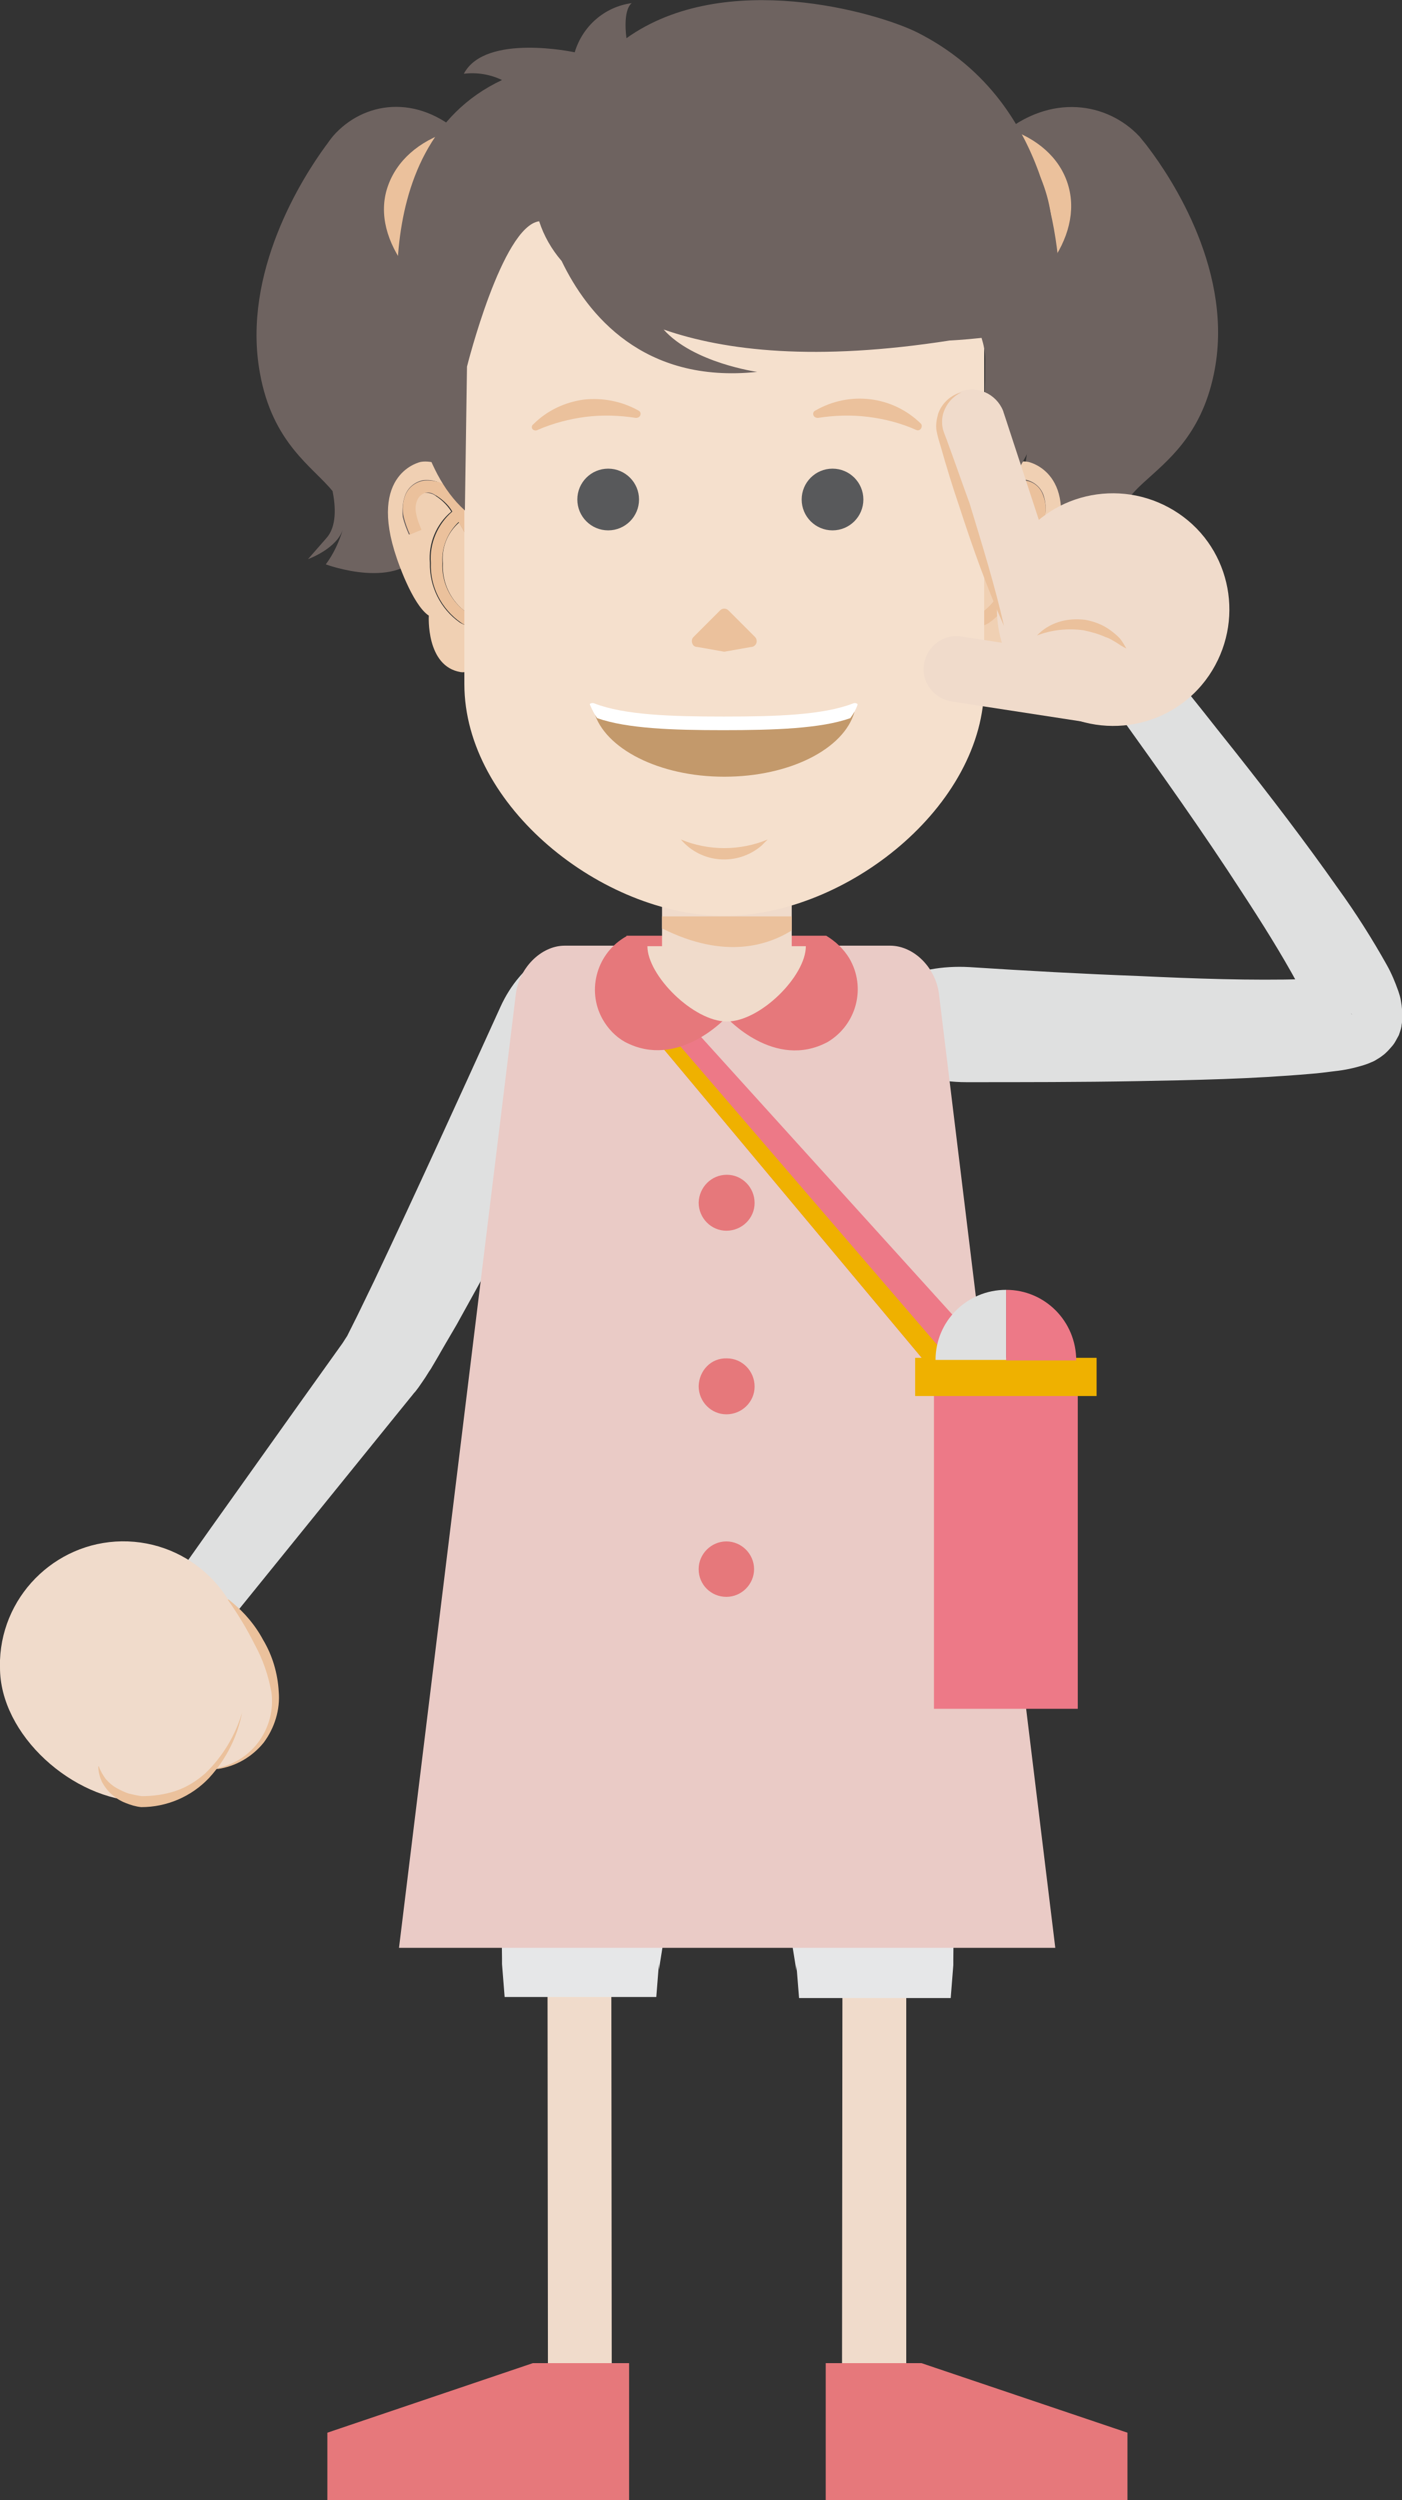 <?xml version="1.0" encoding="utf-8"?>
<!-- Generator: Adobe Illustrator 22.1.0, SVG Export Plug-In . SVG Version: 6.00 Build 0)  -->
<svg version="1.1" id="Layer_1" xmlns="http://www.w3.org/2000/svg" xmlns:xlink="http://www.w3.org/1999/xlink" x="0px" y="0px"
	 viewBox="0 0 268.1 478" style="enable-background:new 0 0 268.1 478;" xml:space="preserve">
<rect x="0" y="0" width="268.1" height="478" fill="#333333" stroke="none"/>
<style type="text/css">
	.st0{fill:#DFE0E0;}
	.st1{fill:#F0DBCB;}
	.st2{fill:#EBC19C;}
	.st3{fill:#E6E7E8;}
	.st4{fill:#E6787B;}
	.st5{fill:#EACBC6;}
	.st6{fill:#ED7987;}
	.st7{clip-path:url(#SVGID_2_);}
	.st8{fill:#EFB100;}
	.st9{fill:#6E6360;}
	.st10{fill:#F0D0B3;}
	.st11{fill:#F5E0CD;}
	.st12{fill:#58595B;}
	.st13{fill:#C3996B;}
	.st14{fill:#FFFFFF;}
	.st15{fill:url(#SVGID_3_);}
</style>
<title>img_young_girl</title>
<path class="st0" d="M184.8,206.9c10.9,0,21.8,0,32.7-0.2s21.8-0.4,33.2-1.4c1.4-0.1,2.9-0.3,4.5-0.5c1.9-0.2,3.8-0.6,5.7-1.2
	c0.3-0.1,0.9-0.3,1.3-0.5c0.3-0.1,0.7-0.3,1-0.5l0.5-0.3l0.3-0.2l0.4-0.3c0.7-0.5,1.3-1.2,1.9-1.9c0.5-0.6,0.8-1.3,1.2-2
	c0.2-0.6,0.4-1.1,0.5-1.7c0-0.3,0.1-0.5,0.1-0.8V195v-0.3c0.1-1.1,0-2.2-0.2-3.3c-0.1-0.7-0.3-1.3-0.5-1.9c-0.6-1.7-1.3-3.4-2.2-5
	c-2.8-5-5.9-9.9-9.3-14.6c-6.4-9.1-13-17.7-19.8-26.3c-4.1-5.1-8-10.2-12.2-15.2l-5.1,3.9l-5.1,3.9c8.1,11.3,16.3,22.8,23.8,34.4
	c3.8,5.8,7.5,11.7,10.6,17.4c0.8,1.4,1.5,2.9,2,4.2c0.3,0.6,0.5,1.2,0.7,1.7c0.1,0.2,0.1,0.3,0.1,0.5l0,0h0.2
	c0.6-0.2,1.1-0.3,1.7-0.4l0.9-0.1l0.7-0.1c0.5-0.1,0.9-0.1,1.4-0.1c0.7-0.1,1.4-0.1,2,0l0.3,0.1h0.2h0.1l0,0l0.2,0.2l0,0
	c-0.1-0.1-0.3-0.2-0.3-0.3c0-0.2-0.5-0.7-0.7-1.1c-0.1-0.2-0.2-0.4-0.3-0.7c-0.2-0.3-0.3-0.6-0.4-0.9c-0.3-0.6-0.5-1.3-0.7-1.9
	c-0.3-0.8-0.6-1.7-0.8-2.4l-1.3,0.2c-1.4,0.1-3,0.2-4.6,0.3c-10.2,0.3-21.1-0.1-31.8-0.6c-10.7-0.4-21.5-1-32.3-1.7l0,0
	c-10.5-0.6-19.3,3.8-19.6,10v0.4C165.6,201.7,174.2,206.9,184.8,206.9z"/>
<path class="st0" d="M95.7,192.5c-8,17.6-16,35.2-24.2,52.5l-3.1,6.4l-1.5,3l-0.5,1c-0.3,0.5-0.6,0.9-0.9,1.4L57,268.7l-16.8,23.6
	l-9.9,14l5.1,3.9l5.1,3.9l23.8-29.4L76.2,270l3-3.7c0.3-0.3,0.4-0.5,0.8-1l0.9-1.3c0.7-1,1-1.6,1.5-2.3c0.9-1.5,1.7-2.9,2.5-4.3
	l2.4-4.1c9.5-17.1,18.7-34.1,27.8-51.2l0,0c4.5-8.4,3.6-17.5-2-20.2h-0.2C107.4,179.2,99.6,183.9,95.7,192.5z"/>
<path class="st1" d="M0,318.7c-0.1,13,14,25.5,27,25.7c13,0.1,20-12.2,20.2-25.2c0.5-13-9.7-24-22.7-24.5s-24,9.7-24.5,22.7
	C0,317.8,0,318.3,0,318.7z"/>
<path class="st1" d="M28.7,326.4c0,6.1,3.4,12,9.5,12.1c7.7,0,13.6-4.7,14.5-12c1.2-9.9-9.2-22.7-13-23.3
	C33.5,302.2,28.7,320.3,28.7,326.4z"/>
<path class="st2" d="M46.3,327.4c-0.9,4.7-3.1,9-6.3,12.5c-3.4,3.6-8.1,5.6-13,5.6l0,0c-1-0.1-2-0.4-3-0.8s-1.8-0.9-2.6-1.6
	c-0.8-0.7-1.4-1.5-1.9-2.4c-0.4-0.9-0.7-1.9-0.7-2.9c0-0.1,0-0.1,0.1-0.1l0,0l0,0c0.3,0.9,0.8,1.7,1.3,2.4c0.6,0.7,1.3,1.3,2,1.7
	c0.7,0.4,1.5,0.8,2.4,1.1c0.8,0.2,1.7,0.4,2.5,0.5l0,0c2.2,0,4.4-0.3,6.5-1s4-1.9,5.7-3.4C42.6,335.8,45,331.8,46.3,327.4
	 M46.3,327.3l0.1,0.1L46.3,327.3z"/>
<path class="st2" d="M41.7,338c6.7-1.4,11.1-7.8,10.2-14.5c-0.6-3.2-1.6-6.2-3.2-9.1c-1.5-3-3.2-5.8-5.1-8.5v-0.1h0.1
	c2.7,2.1,5,4.7,6.6,7.7c1.8,3,2.8,6.4,3,9.9c0.3,3.5-0.8,7-2.9,9.8c-2.2,2.7-5.3,4.5-8.7,5L41.7,338C41.7,338.1,41.7,338,41.7,338z"
	/>
<polygon class="st1" points="111,290.7 123.2,291.6 116.9,376.2 116.9,375.7 117,471 104.8,471 104.7,375.7 104.7,375.5 
	104.7,375.3 "/>
<path class="st3" d="M95.2,308.5l0.2,16.7l0.2,16.7l0,0l0.4,32.5v1.1l0.5,6.3h29l0.5-6.3v1.1l7.8-48.8l2.6-16.5l0,0
	c3.4-21.2-4.1-39.2-16.7-40.2l-2-0.2C104.9,270.3,94.8,287.1,95.2,308.5z"/>
<polygon class="st1" points="154.9,291.6 167.1,290.7 173.3,375.3 173.3,375.5 173.3,375.7 173.3,471 161,471 161.1,375.7 
	161.1,376.2 "/>
<path class="st3" d="M141.8,311.6l2.6,16.5l2.7,16.5l0,0l5.2,32.2v-1.1l0.5,6.3h29l0.5-6.3v-1.1l0.5-49.3l0.2-16.7l0,0
	c0.2-21.4-9.9-38.2-22.4-37.3l-2.1,0.2C146,272.3,138.4,290.4,141.8,311.6z"/>
<polygon class="st4" points="215.6,478 215.6,465.1 176.2,451.8 157.9,451.8 157.9,478 "/>
<polygon class="st4" points="62.6,478 62.6,465.1 101.9,451.8 120.3,451.8 120.3,478 "/>
<g id="_Group_">
	<path class="st5" d="M201.8,372.4H76.3l22.3-182c0.5-5.2,4.8-9.6,9.4-9.6h62.2c4.6,0,8.9,4.3,9.4,9.6L201.8,372.4z"/>
	<path class="st4" d="M133.6,229.9c0,3,2.4,5.4,5.3,5.4c3,0,5.4-2.4,5.4-5.3c0-3-2.4-5.4-5.3-5.4l0,0
		C136,224.6,133.7,227,133.6,229.9z"/>
	<path class="st4" d="M133.6,265c0,3,2.4,5.4,5.3,5.4c3,0,5.4-2.4,5.4-5.3c0-3-2.4-5.4-5.3-5.4l0,0C136,259.6,133.7,262,133.6,265z"
		/>
	<path class="st4" d="M133.6,300c0,3,2.4,5.3,5.3,5.3s5.3-2.4,5.3-5.3s-2.4-5.3-5.3-5.3S133.6,297.1,133.6,300L133.6,300z"/>
	<polygon class="st6" points="121.7,184.6 115.4,186.8 196.4,283.7 203.9,275.4 	"/>
	<g>
		<g>
			<defs>
				<polygon id="SVGID_1_" points="121.7,184.6 115.4,186.8 196.4,283.7 203.9,275.4 				"/>
			</defs>
			<clipPath id="SVGID_2_">
				<use xlink:href="#SVGID_1_"  style="overflow:visible;"/>
			</clipPath>
			<g class="st7">
				<polygon class="st8" points="111.3,178.2 202.6,284.3 194.6,289 104.7,179 				"/>
			</g>
		</g>
	</g>
	<path class="st4" d="M119.8,179c-5.6,3.1-7.7,10.2-4.6,15.8c1,1.8,2.5,3.4,4.3,4.4c10.2,5.4,19.4-4.7,19.4-4.7s9.2,10.2,19.4,4.7
		c5.5-3.3,7.4-10.4,4.1-16c-1.1-1.8-2.6-3.2-4.4-4.3h-38.2V179z"/>
	<path class="st1" d="M123.8,180.9c0,5.6,8.8,14.4,15.2,14.4s15.1-8.7,15.1-14.4H123.8z"/>
	<rect x="126.6" y="159" class="st1" width="24.8" height="25.4"/>
</g>
<path class="st9" d="M88.6,26c-8.9-8.3-19.2-6.5-24.9,0c0,0-0.5,0.6-1.2,1.6c-0.1,0.1-0.2,0.3-0.3,0.4c-4.3,5.9-16,24.1-12.5,43.3
	c2.4,13.5,10.2,18,13.9,22.6c0.6,3,0.8,6.8-1.2,9l-3.5,4c0,0,5.6-2,6.7-5.8c-0.7,2.4-1.8,4.8-3.3,6.8c0,0,14.2,5.3,18.7-3
	c5.3-10,0.4-26.6-2.6-36C75.7,60.5,84.5,53,84.5,53l0,0C91.9,47.9,95.4,37,88.6,26z M65.8,99.4L65.8,99.4z"/>
<path class="st9" d="M219.5,28.1l-0.3-0.4c-0.8-1-1.3-1.6-1.3-1.6c-6.1-6.5-17-8.4-26.6-0.2c-7.4,10.9-3.8,21.9,3.9,27l0,0
	c0,0,9.3,7.6,6.2,16c-3.4,9.4-8.8,25.9-3.4,36c2.8,5.2,9.8,5.2,14.7,4.4c-1.5-2-2.4-4.3-2.6-6.8c0.8,2.7,2.7,4.9,5.1,6.3
	c0.9-0.2,1.8-0.4,2.7-0.7c-11.9-17,9.3-13.1,14.2-36.5C236.2,52.3,224,34,219.5,28.1z"/>
<path class="st10" d="M189.3,99.9c-2,3.3-3.4,6.9-4.2,10.7c-0.4,2.5-0.3,6.3,0.8,7c0.5,0.3,1.4-0.2,2-0.5c3-2.2,4.7-5.7,4.5-9.4
	C192.7,104.7,191.5,101.8,189.3,99.9z"/>
<path class="st10" d="M196.6,88.3c-4.4-0.8-11.1,4.6-11.1,4.6c-7.8,6.6-3.2,36.8,3.5,35.6c6.7-1.1,6.1-10.8,6.1-10.8
	c3.3-2,6.1-10.9,6.1-10.9C206.9,90.3,196.6,88.3,196.6,88.3z M199.8,98.7c-0.3,1.2-0.7,2.3-1.2,3.4l-2.2-0.9c0.5-0.9,0.8-1.9,1.1-3
	c0.2-0.9,0.1-1.8-0.2-2.7c-0.3-0.7-0.9-1.2-1.6-1.4c-0.6-0.1-1.1,0-1.6,0.3c-1.4,0.8-2.6,1.9-3.5,3.3c2.9,2.4,4.4,6.1,4.1,9.8
	c0.2,4.5-1.9,8.8-5.6,11.4c-0.8,0.6-1.8,0.9-2.8,0.9c-0.6,0-1.2-0.2-1.7-0.5c-2.8-1.8-2-8.1-1.8-9.4c0.9-5.8,5.9-16,10.5-17.8
	c0.9-0.4,1.9-0.5,2.8-0.4c1.5,0.3,2.8,1.3,3.4,2.8C200,95.9,200.1,97.4,199.8,98.7L199.8,98.7z"/>
<path class="st2" d="M196.1,91.9c-1-0.1-2,0-2.8,0.4c-4.6,1.8-9.6,12-10.5,17.8c-0.2,1.2-0.9,7.5,1.8,9.4c0.5,0.3,1.1,0.5,1.7,0.5
	c1-0.1,2-0.4,2.8-0.9c3.7-2.6,5.8-6.9,5.6-11.4c0.3-3.7-1.2-7.4-4.1-9.8c0.9-1.4,2.1-2.5,3.5-3.3c0.5-0.2,1.1-0.3,1.6-0.3
	c0.7,0.2,1.3,0.7,1.6,1.4c0.3,0.9,0.4,1.8,0.2,2.7c-0.2,1-0.6,2-1.1,3l2.2,0.9c0.5-1.1,0.9-2.2,1.2-3.4c0.3-1.4,0.2-2.8-0.3-4.1
	C199,93.2,197.7,92.1,196.1,91.9z M192.4,107.6c0.1,3.7-1.5,7.2-4.5,9.4c-0.5,0.3-1.5,0.8-2,0.5c-1.1-0.7-1.2-4.6-0.8-7
	c0.8-3.7,2.3-7.3,4.3-10.6C191.5,101.8,192.6,104.7,192.4,107.6z"/>
<path class="st10" d="M87.8,99.9c2,3.3,3.4,6.9,4.2,10.7c0.3,2.5,0.3,6.3-0.8,7c-0.5,0.3-1.4-0.2-2-0.5c-3-2.2-4.7-5.7-4.5-9.4
	C84.4,104.7,85.6,101.8,87.8,99.9z"/>
<path class="st10" d="M75.9,106.8c0,0,2.9,8.8,6.1,10.9c0,0-0.6,9.7,6.1,10.8c6.7,1.1,11.3-29.1,3.5-35.6c0,0-6.8-5.3-11.1-4.6
	C80.5,88.3,70.2,90.3,75.9,106.8z M77.5,94.6c0.6-1.5,1.9-2.5,3.4-2.8c1-0.1,2,0,2.9,0.4c4.6,1.8,9.5,12,10.5,17.8
	c0.2,1.2,0.9,7.5-1.9,9.4c-0.5,0.3-1.1,0.5-1.7,0.5c-1-0.1-2-0.4-2.8-0.9c-3.7-2.6-5.8-6.9-5.7-11.4c-0.3-3.7,1.2-7.4,4.1-9.8
	c-0.9-1.4-2.1-2.5-3.5-3.3c-0.5-0.2-1.1-0.3-1.6-0.3c-0.7,0.2-1.3,0.7-1.6,1.4c-0.3,0.9-0.4,1.8-0.2,2.7c0.2,1,0.6,2,1,3l-2.2,0.9
	c-0.5-1.1-0.9-2.2-1.2-3.4C76.9,97.3,77,95.9,77.5,94.6L77.5,94.6z"/>
<path class="st2" d="M77.5,94.7c-0.5,1.3-0.6,2.7-0.3,4.1c0.3,1.2,0.7,2.3,1.2,3.4l2.2-0.9c-0.4-1-0.8-1.9-1-3
	c-0.2-0.9-0.2-1.8,0.2-2.7c0.3-0.7,0.9-1.2,1.6-1.4c0.6-0.1,1.1,0,1.6,0.3c1.4,0.8,2.7,1.9,3.5,3.3c-2.8,2.4-4.4,6.1-4.1,9.8
	c-0.2,4.5,2,8.8,5.7,11.4c0.8,0.6,1.8,0.9,2.8,0.9c0.6,0,1.2-0.2,1.7-0.5c2.8-1.8,2-8.1,1.9-9.4c-1-5.8-5.9-16-10.5-17.8
	c-1-0.3-2-0.4-3-0.3C79.4,92.2,78.1,93.2,77.5,94.7z M87.7,99.8c2,3.3,3.4,6.9,4.2,10.7c0.3,2.5,0.3,6.3-0.8,7
	c-0.5,0.3-1.4-0.2-2-0.5c-3-2.2-4.7-5.7-4.5-9.4C84.4,104.7,85.6,101.8,87.7,99.8L87.7,99.8z"/>
<path class="st11" d="M138.5,175.1L138.5,175.1c-23.3,0-49.7-21-49.7-44.3V53.6c0-23.3,18.9-42.2,42.2-42.2l0,0h15
	c23.3,0,42.2,18.9,42.2,42.2v77.3C188.3,154.1,161.8,175.1,138.5,175.1z"/>
<path class="st2" d="M130.2,160.5c3.9,4.6,10.8,5.1,15.4,1.2c0.4-0.4,0.8-0.8,1.2-1.2C141.5,162.7,135.5,162.7,130.2,160.5z"/>
<path class="st2" d="M86,25.1c-5.9,1.9-10.2,5.6-11.9,10.7S74,46.4,77.7,51.3c-1-4.7-0.7-9.6,0.8-14.2C79.9,32.5,82.5,28.4,86,25.1z
	"/>
<path class="st2" d="M192.4,24.5c5.9,1.9,10.2,5.6,11.8,10.7s0.1,10.6-3.5,15.5C202.6,41.1,199.5,31.2,192.4,24.5z"/>
<path class="st2" d="M102.8,82.2c-0.3,0.2-0.8,0.1-1-0.2c-0.2-0.3-0.1-0.7,0.2-0.9c2.6-2.6,6-4.2,9.6-4.7c3.6-0.4,7.3,0.3,10.5,2.1
	c0.4,0.2,0.5,0.6,0.3,1c-0.2,0.3-0.5,0.4-0.8,0.4c-3.2-0.5-6.4-0.6-9.6-0.2C108.9,80.1,105.8,80.9,102.8,82.2z"/>
<path class="st2" d="M175.2,82.2c0.4,0.2,0.8,0,1-0.4c0.1-0.3,0.1-0.6-0.1-0.8c-5.4-5.3-13.6-6.3-20.2-2.5c-0.4,0.2-0.5,0.6-0.3,1
	c0.2,0.3,0.5,0.4,0.8,0.4c3.2-0.5,6.4-0.6,9.6-0.2C169.2,80.1,172.3,80.9,175.2,82.2z"/>
<path class="st2" d="M138.5,124.6l5.1-0.9c0.6,0,1.1-0.5,1.1-1.1c0-0.3-0.1-0.6-0.3-0.8l-5.1-5.1c-0.4-0.4-1.1-0.5-1.6,0l0,0
	l-5.1,5.1c-0.4,0.4-0.4,1.1,0,1.6c0.2,0.2,0.5,0.3,0.8,0.3L138.5,124.6z"/>
<circle class="st12" cx="116.3" cy="95.5" r="5.9"/>
<circle class="st12" cx="159.2" cy="95.5" r="5.9"/>
<path class="st9" d="M209.2,59.2c-2.2,0-4.3-0.3-6.4-0.9c0-14.9-3.8-40.2-27.4-52.1c-7.6-3.8-36.8-12.3-55.6,1.1c0,0-0.8-5.2,1-6.7
	c-5.2,0.7-9.4,4.4-10.9,9.4c0,0-17.1-3.7-21.2,4.1c2.5-0.3,5,0.1,7.3,1.2C68.1,28.4,77.4,69.6,77.4,69.6c1.5,5.3,2.8,20.2,11.5,28
	l0.4-27.5c0,0,6.7-26.8,13.8-27.8c0.9,2.8,2.4,5.4,4.3,7.6c4.9,10.2,15.6,23.5,37.4,21.2c0,0-12.2-1.7-17.9-8.1
	c11.8,4.1,29.1,6.1,54.7,2.1c0,0,2.4-0.1,6.1-0.5c0.4,1.3,0.7,2.7,0.7,4.1c0,13.1-0.6,0.6,0,30.4c0,0,11.7-14.1,13.8-29.1
	c0,0,0.3-0.1,0.5-4.8c2.7-0.9,5.1-2.2,7.2-4.1c0.5-0.2,0.8-0.8,0.6-1.3C210.3,59.3,209.7,59,209.2,59.2z"/>
<path class="st13" d="M113.6,136.1c2,7,12.4,12.4,24.9,12.4s22.9-5.3,24.9-12.4c-5.4,2.6-14.5,2.9-24.9,2.9
	C128.2,139,119,138.7,113.6,136.1z"/>
<path class="st14" d="M162.6,137.3c0.6-0.8,1.1-1.7,1.4-2.6c0-0.2-0.5-0.4-0.9-0.2c-5.7,2.2-14.6,2.5-24.7,2.5s-19-0.3-24.7-2.5
	c-0.4-0.2-1,0-0.9,0.2c0.4,0.9,0.8,1.8,1.4,2.6c5.7,2,14.4,2.3,24.1,2.3S157,139.3,162.6,137.3z"/>
<radialGradient id="SVGID_3_" cx="1429.498" cy="849.641" r="24.368" gradientTransform="matrix(1 0 0 1 0 178.998)" gradientUnits="userSpaceOnUse">
	<stop  offset="0" style="stop-color:#F0BFD9;stop-opacity:0.95"/>
	<stop  offset="4.000000e-02" style="stop-color:#EEBCD3;stop-opacity:0.88"/>
	<stop  offset="0.15" style="stop-color:#E9B3C2;stop-opacity:0.65"/>
	<stop  offset="0.27" style="stop-color:#E4ABB2;stop-opacity:0.45"/>
	<stop  offset="0.39" style="stop-color:#E1A4A6;stop-opacity:0.29"/>
	<stop  offset="0.51" style="stop-color:#DE9F9C;stop-opacity:0.16"/>
	<stop  offset="0.62" style="stop-color:#DC9C96;stop-opacity:7.000000e-02"/>
	<stop  offset="0.73" style="stop-color:#DA9A91;stop-opacity:2.000000e-02"/>
	<stop  offset="0.83" style="stop-color:#DA9990;stop-opacity:0"/>
	<stop  offset="1" style="stop-color:#DA9990;stop-opacity:0"/>
</radialGradient>
<circle class="st15" cx="174" cy="119.7" r="24.4"/>
<path class="st1" d="M201.2,135.5c10.5,6.4,24.2,3.2,30.6-7.3c6.4-10.5,3.2-24.2-7.3-30.6s-24.2-3.2-30.6,7.3
	C187.5,115.3,190.8,129,201.2,135.5z"/>
<path class="st1" d="M209.2,138.3l-27.3-4.2c-3.4-0.6-5.8-3.8-5.2-7.2c0.6-3.4,3.8-5.8,7.2-5.2l0,0l27.2,4.2L209.2,138.3z"/>
<path class="st1" d="M192,119.7l-12-36.6c-1.3-3.2,0.4-6.9,3.6-8.2c3.2-1.3,6.9,0.4,8.2,3.6c0.1,0.2,0.1,0.4,0.2,0.6l12,36.6
	L192,119.7z"/>
<path class="st2" d="M192,119.7c-3.3-7.4-6-15-8.5-22.7c-1.3-3.8-2.5-7.7-3.6-11.6c-0.3-1-0.6-1.9-0.8-3s0-2.2,0.3-3.3
	c0.7-2,2.4-3.6,4.5-4.1c-1.8,0.8-3.1,2.4-3.6,4.3c-0.2,0.9-0.2,1.8,0,2.7c0.2,0.8,0.7,1.9,1,2.8c1.4,3.8,2.7,7.6,4.1,11.4
	C187.8,104.1,190.2,111.8,192,119.7z"/>
<path class="st2" d="M215.4,124c-0.8-0.4-1.4-0.8-2-1.2c-0.7-0.4-1.3-0.8-2-1c-1.3-0.6-2.8-1-4.2-1.3c-3-0.4-6.1-0.1-8.9,1
	c1.1-1.2,2.6-2.1,4.2-2.6c1.6-0.5,3.3-0.6,5-0.4c1.7,0.3,3.3,0.9,4.7,1.9c0.7,0.5,1.3,1,1.9,1.6C214.6,122.6,215,123.3,215.4,124z"
	/>
<path class="st2" d="M126.6,177.5v-2.3h24.8v2.7C147,180.6,138.8,183.6,126.6,177.5z"/>
<rect x="178.6" y="265" class="st6" width="27.5" height="61.7"/>
<rect x="175" y="259.6" class="st8" width="34.7" height="7.3"/>
<path class="st0" d="M192.4,246.6V260h-13.5C178.9,252.6,184.9,246.6,192.4,246.6z"/>
<path class="st6" d="M192.4,246.6c7.4,0,13.4,6,13.4,13.5h-13.4V246.6z"/>
</svg>
